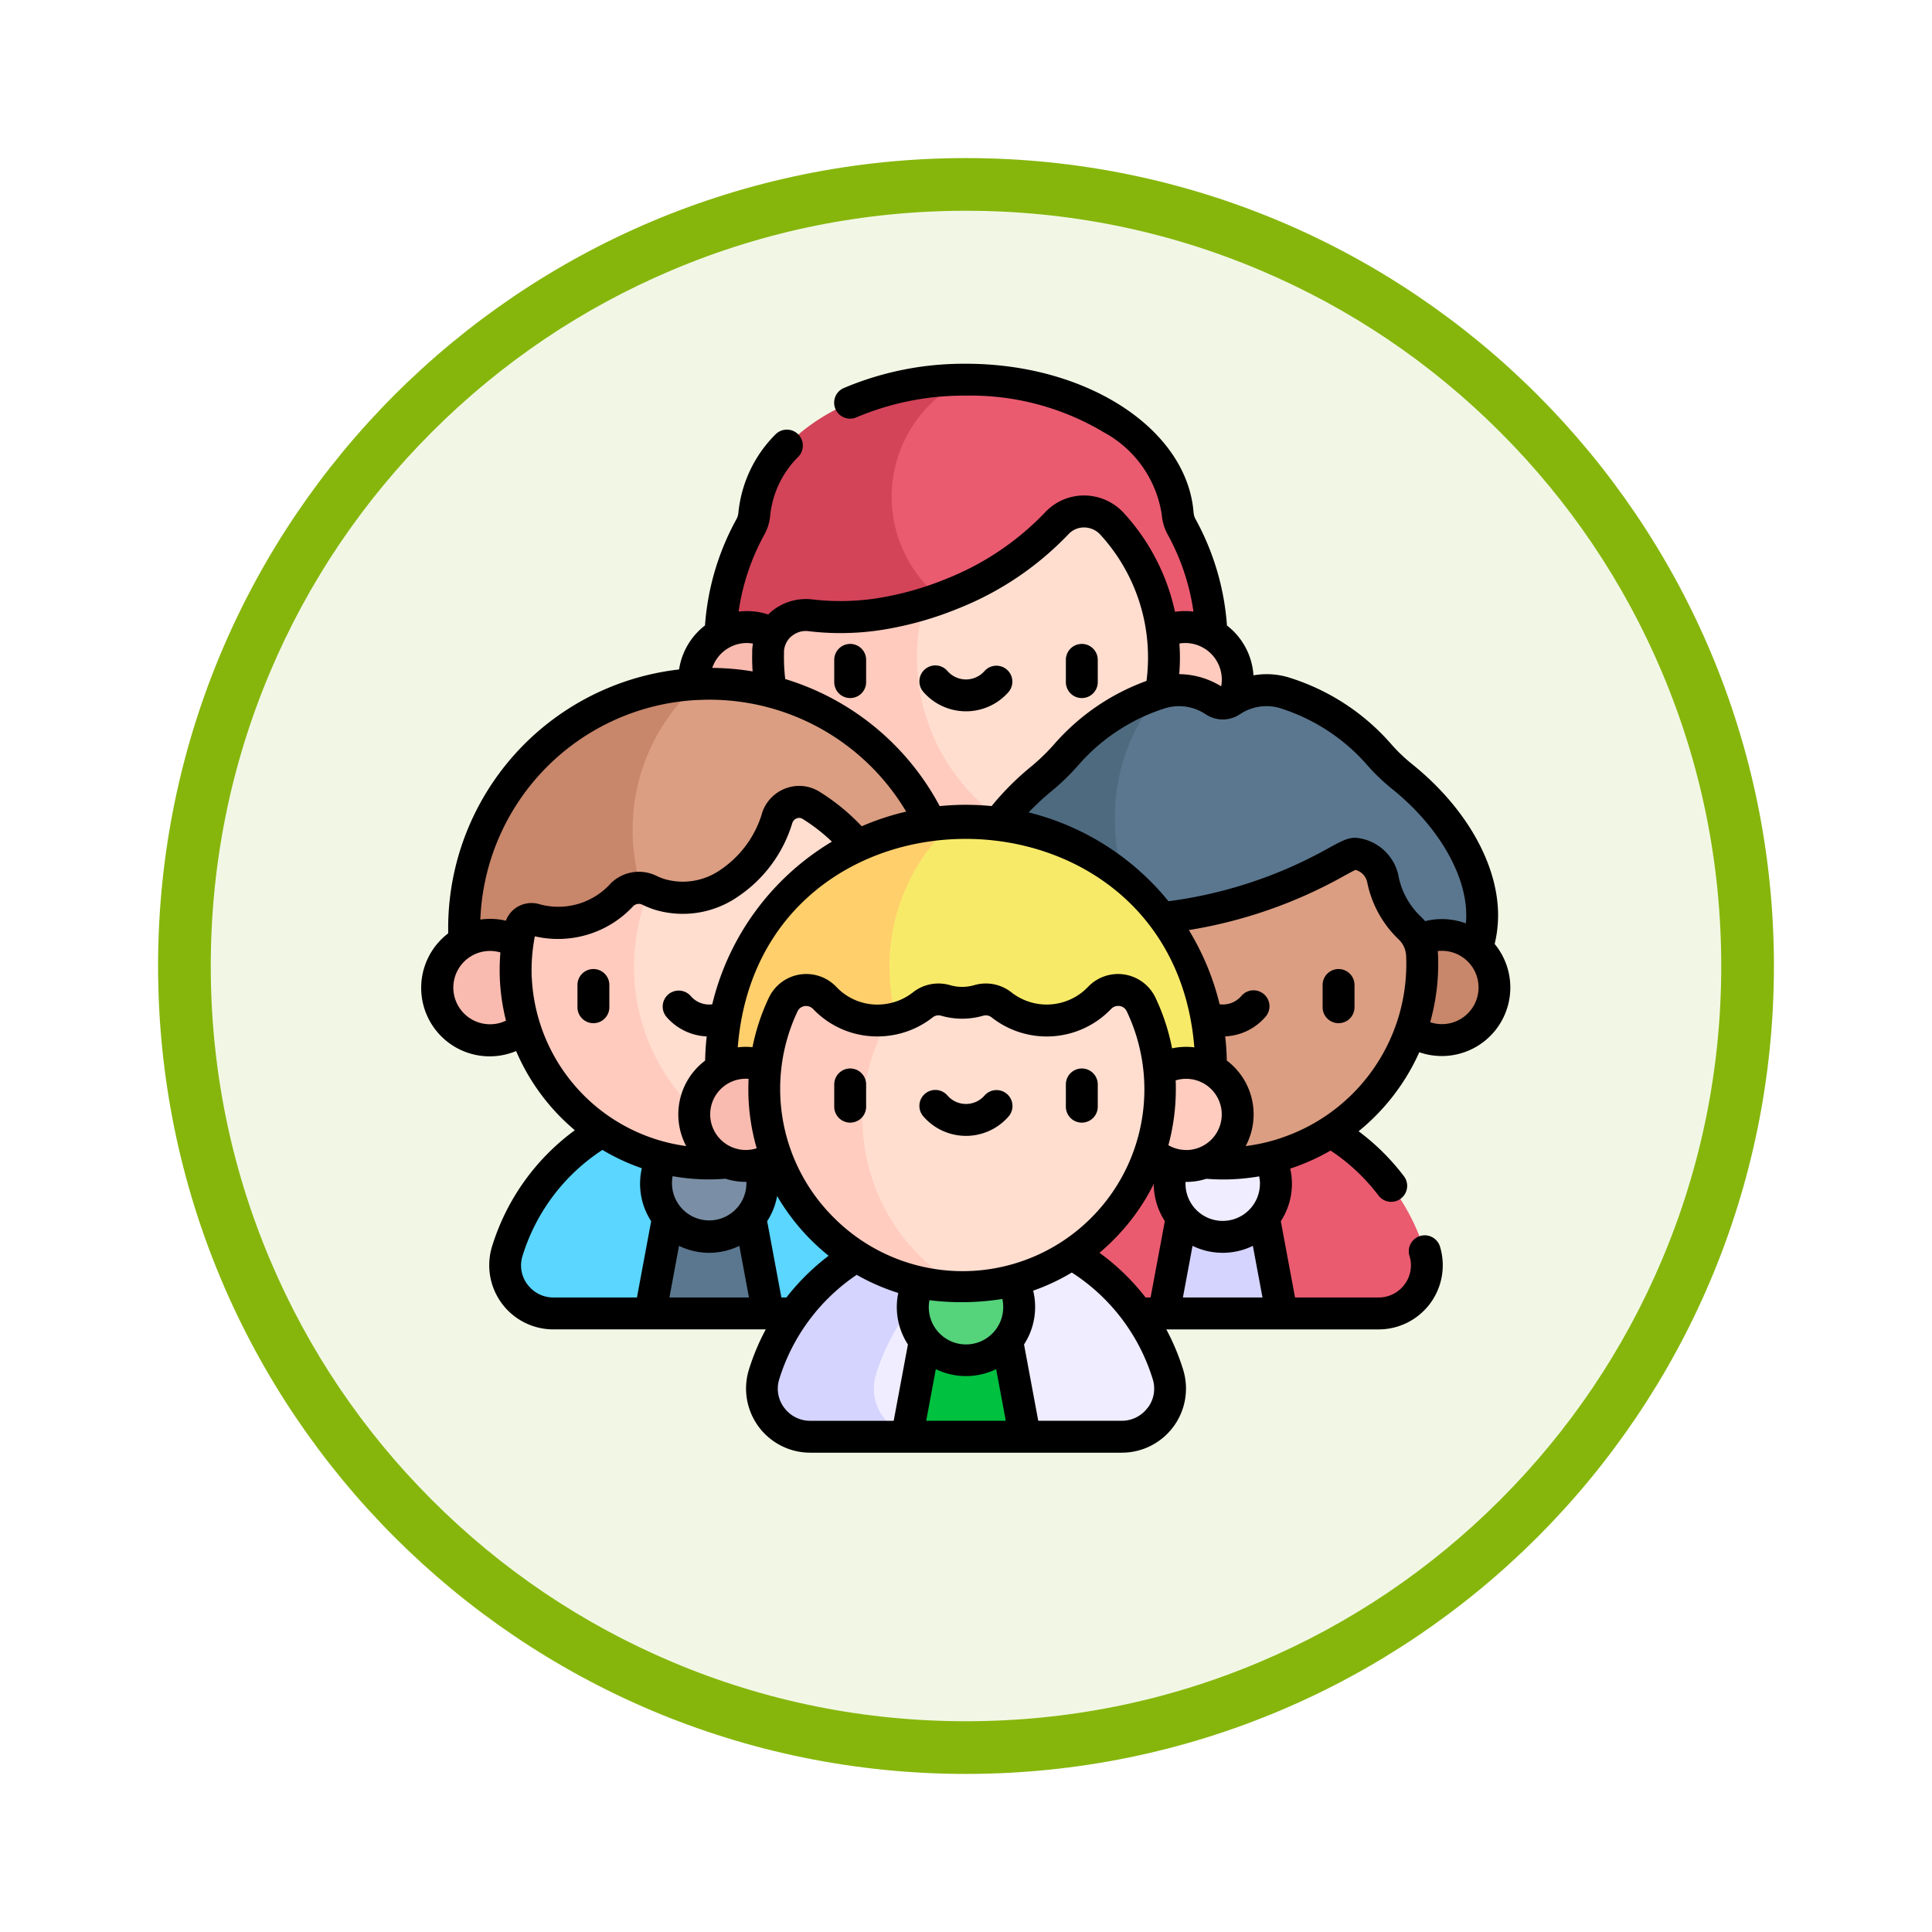 <svg xmlns="http://www.w3.org/2000/svg" xmlns:xlink="http://www.w3.org/1999/xlink" width="110" height="110" viewBox="0 0 110 110">
  <defs>
    <filter id="Trazado_982547" x="0" y="0" width="110" height="110" filterUnits="userSpaceOnUse">
      <feOffset dy="3" input="SourceAlpha"/>
      <feGaussianBlur stdDeviation="3" result="blur"/>
      <feFlood flood-opacity="0.161"/>
      <feComposite operator="in" in2="blur"/>
      <feComposite in="SourceGraphic"/>
    </filter>
  </defs>
  <g id="Grupo_1185778" data-name="Grupo 1185778" transform="translate(-3112 -1345.29)">
    <g id="Grupo_1184119" data-name="Grupo 1184119" transform="translate(2280.761 -1079.71)">
      <g id="Grupo_1183743" data-name="Grupo 1183743" transform="translate(459.195 -389)">
        <g id="Grupo_1181545" data-name="Grupo 1181545" transform="translate(-5.417 -130)">
          <g id="Grupo_1177562" data-name="Grupo 1177562" transform="translate(0 -12113)">
            <g id="Grupo_1173147" data-name="Grupo 1173147" transform="translate(386.461 15063)">
              <g id="Grupo_1163801" data-name="Grupo 1163801" transform="translate(0 0)">
                <g id="Grupo_1163014" data-name="Grupo 1163014">
                  <g id="Grupo_1157015" data-name="Grupo 1157015" transform="translate(0 0)">
                    <g id="Grupo_1155792" data-name="Grupo 1155792" transform="translate(0 0)">
                      <g id="Grupo_1154703" data-name="Grupo 1154703">
                        <g id="Grupo_1150789" data-name="Grupo 1150789">
                          <g id="Grupo_1154212" data-name="Grupo 1154212">
                            <g id="Grupo_1152583" data-name="Grupo 1152583">
                              <g id="Grupo_1146973" data-name="Grupo 1146973" transform="translate(0 0)">
                                <g id="Grupo_1146954" data-name="Grupo 1146954">
                                  <g transform="matrix(1, 0, 0, 1, -9, -6)" filter="url(#Trazado_982547)">
                                    <g id="Trazado_982547-2" data-name="Trazado 982547" transform="translate(9 6)" fill="#f2f7e5">
                                      <path d="M 46 90.5 C 39.992 90.5 34.164 89.324 28.679 87.003 C 23.38 84.762 18.621 81.553 14.534 77.466 C 10.446 73.379 7.238 68.62 4.996 63.321 C 2.676 57.836 1.5 52.008 1.5 46 C 1.5 39.992 2.676 34.164 4.996 28.679 C 7.238 23.38 10.446 18.621 14.534 14.534 C 18.621 10.446 23.38 7.238 28.679 4.996 C 34.164 2.676 39.992 1.5 46 1.5 C 52.008 1.5 57.836 2.676 63.321 4.996 C 68.62 7.238 73.379 10.446 77.466 14.534 C 81.554 18.621 84.762 23.38 87.004 28.679 C 89.324 34.164 90.5 39.992 90.5 46 C 90.5 52.008 89.324 57.836 87.004 63.321 C 84.762 68.62 81.554 73.379 77.466 77.466 C 73.379 81.553 68.62 84.762 63.321 87.003 C 57.836 89.324 52.008 90.5 46 90.5 Z" stroke="none"/>
                                      <path d="M 46 3 C 40.194 3 34.563 4.136 29.263 6.378 C 24.143 8.544 19.544 11.644 15.594 15.594 C 11.644 19.544 8.544 24.143 6.378 29.263 C 4.137 34.563 3 40.194 3 46 C 3 51.806 4.137 57.437 6.378 62.737 C 8.544 67.857 11.644 72.455 15.594 76.405 C 19.544 80.355 24.143 83.456 29.263 85.622 C 34.563 87.863 40.194 89 46 89 C 51.806 89 57.437 87.863 62.737 85.622 C 67.857 83.456 72.456 80.355 76.406 76.405 C 80.356 72.455 83.456 67.857 85.622 62.737 C 87.864 57.437 89 51.806 89 46 C 89 40.194 87.864 34.563 85.622 29.263 C 83.456 24.143 80.356 19.544 76.406 15.594 C 72.456 11.644 67.857 8.544 62.737 6.378 C 57.437 4.136 51.806 3 46 3 M 46 -7.62939453125e-06 C 71.405 -7.62939453125e-06 92 20.595 92 46 C 92 71.405 71.405 92 46 92 C 20.595 92 7.62939453125e-06 71.405 7.62939453125e-06 46 C 7.62939453125e-06 20.595 20.595 -7.62939453125e-06 46 -7.62939453125e-06 Z" stroke="none" fill="#86b60c"/>
                                    </g>
                                  </g>
                                </g>
                              </g>
                            </g>
                          </g>
                        </g>
                      </g>
                    </g>
                  </g>
                </g>
              </g>
            </g>
          </g>
        </g>
      </g>
    </g>
    <g id="candidatos" transform="translate(3136 1366)">
      <g id="Grupo_1185745" data-name="Grupo 1185745" transform="translate(24.118 0.908)">
        <path id="Trazado_1042511" data-name="Trazado 1042511" d="M218.336,15.889a1.832,1.832,0,0,1-.226-.737c-.326-4.262-5.6-7.652-12.057-7.652h-.061c-3.539,1.15-6.821,3.737-6.821,6.669,0,7.417,7.709,9.912,7.709,9.912H219.97a14.148,14.148,0,0,0,.078-1.483,13.929,13.929,0,0,0-1.712-6.711Z" transform="translate(-199.172 -7.5)" fill="#ea5b70"/>
      </g>
      <g id="Grupo_1185746" data-name="Grupo 1185746" transform="translate(17.005 0.909)">
        <path id="Trazado_1042512" data-name="Trazado 1042512" d="M155.254,21.2a7.416,7.416,0,0,1-.887-13.7c-6.431.021-11.672,3.4-12,7.651a1.833,1.833,0,0,1-.226.737,13.929,13.929,0,0,0-1.712,6.711,14.146,14.146,0,0,0,.078,1.483h14.744Z" transform="translate(-140.432 -7.503)" fill="#d34459"/>
      </g>
      <g id="Grupo_1185747" data-name="Grupo 1185747" transform="translate(15.528 14.996)">
        <circle id="Elipse_13373" data-name="Elipse 13373" cx="2.995" cy="2.995" r="2.995" fill="#f9bbaf"/>
      </g>
      <g id="Grupo_1185748" data-name="Grupo 1185748" transform="translate(40.482 14.996)">
        <circle id="Elipse_13374" data-name="Elipse 13374" cx="2.995" cy="2.995" r="2.995" fill="#ffcbbe"/>
      </g>
      <g id="Grupo_1185749" data-name="Grupo 1185749" transform="translate(19.728 13.661)">
        <path id="Trazado_1042513" data-name="Trazado 1042513" d="M178.423,126.318l-6.611-13.5a18.027,18.027,0,0,1-1.891.475,14.484,14.484,0,0,1-4.574.191,2.145,2.145,0,0,0-2.429,2.052q0,.054,0,.109a11.279,11.279,0,0,0,13.915,11.195l0,0A11.192,11.192,0,0,0,178.423,126.318Z" transform="translate(-162.912 -112.814)" fill="#ffcbbe"/>
      </g>
      <g id="Grupo_1185751" data-name="Grupo 1185751" transform="translate(28.204 8.413)">
        <g id="Grupo_1185750" data-name="Grupo 1185750">
          <path id="Trazado_1042514" data-name="Trazado 1042514" d="M244.026,70.175a2.145,2.145,0,0,0-3.151-.026,16.814,16.814,0,0,1-5.954,4.005c-.529.217-1.058.4-1.585.566a11.272,11.272,0,0,0,6.611,13.5,11.268,11.268,0,0,0,4.079-18.05Z" transform="translate(-232.913 -69.472)" fill="#ffded0"/>
        </g>
      </g>
      <g id="Grupo_1185752" data-name="Grupo 1185752" transform="translate(4.759 42.044)">
        <path id="Trazado_1042515" data-name="Trazado 1042515" d="M62.42,355.7a12.033,12.033,0,0,0-23,0,2.744,2.744,0,0,0,2.631,3.537h5.509l3.359-1.521,3.359,1.521h5.509A2.744,2.744,0,0,0,62.42,355.7Z" transform="translate(-39.299 -347.205)" fill="#5ad6ff"/>
      </g>
      <g id="Grupo_1185753" data-name="Grupo 1185753" transform="translate(13.021 46.684)">
        <path id="Trazado_1042516" data-name="Trazado 1042516" d="M112.869,385.519l1.378,7.389h-6.718l1.378-7.389Z" transform="translate(-107.528 -385.519)" fill="#5b778f"/>
      </g>
      <g id="Grupo_1185754" data-name="Grupo 1185754" transform="translate(13.353 43.657)">
        <path id="Trazado_1042517" data-name="Trazado 1042517" d="M113.3,366.574a3.027,3.027,0,1,0-3.027-3.027A3.027,3.027,0,0,0,113.3,366.574Z" transform="translate(-110.268 -360.519)" fill="#7a8fa5"/>
      </g>
      <g id="Grupo_1185755" data-name="Grupo 1185755" transform="translate(9.534 18.218)">
        <path id="Trazado_1042518" data-name="Trazado 1042518" d="M85.577,150.448c-.215,0-.428.007-.64.017-3.644,1.584-6.206,5-6.206,8.3,0,2.863,1.564,5.833,5.344,7.443H99.412a13.934,13.934,0,0,0-13.835-15.76Z" transform="translate(-78.731 -150.448)" fill="#db9e82"/>
      </g>
      <g id="Grupo_1185756" data-name="Grupo 1185756" transform="translate(2.425 18.233)">
        <path id="Trazado_1042519" data-name="Trazado 1042519" d="M29.622,158.875a11.089,11.089,0,0,1,3.724-8.3,13.933,13.933,0,0,0-13.2,15.745H32.482A11.075,11.075,0,0,1,29.622,158.875Z" transform="translate(-20.029 -150.573)" fill="#c8866a"/>
      </g>
      <g id="Grupo_1185757" data-name="Grupo 1185757" transform="translate(0.908 32.525)">
        <circle id="Elipse_13375" data-name="Elipse 13375" cx="2.995" cy="2.995" r="2.995" fill="#f9bbaf"/>
      </g>
      <g id="Grupo_1185758" data-name="Grupo 1185758" transform="translate(10.857 24.95)">
        <path id="Trazado_1042520" data-name="Trazado 1042520" d="M106.2,215.6a11.009,11.009,0,0,0-5.221-9.37,1.308,1.308,0,0,0-1.932.737l-.005.016c-1.035,3.235-4.032,5.167-6.693,4.315a4.191,4.191,0,0,1-.566-.228l-.014-.006c-1.816,1.732-2.112,2.818-2.112,4.364,0,4.932,2.06,9.06,8.778,10.7-.1.03-.194.058-.291.085A11.021,11.021,0,0,0,106.2,215.6Z" transform="translate(-89.657 -206.037)" fill="#ffddcf"/>
      </g>
      <g id="Grupo_1185759" data-name="Grupo 1185759" transform="translate(5.36 29.84)">
        <path id="Trazado_1042521" data-name="Trazado 1042521" d="M51,250.924a11.326,11.326,0,0,1,.87-4.364,1.362,1.362,0,0,0-1.549.249,4.929,4.929,0,0,1-4.949,1.429l-.007,0a.649.649,0,0,0-.841.468A11.019,11.019,0,0,0,58.54,261.623,11.365,11.365,0,0,1,51,250.924Z" transform="translate(-44.265 -246.422)" fill="#ffcbbe"/>
      </g>
      <g id="Grupo_1185760" data-name="Grupo 1185760" transform="translate(33.999 42.044)">
        <path id="Trazado_1042522" data-name="Trazado 1042522" d="M303.885,355.7a12.033,12.033,0,0,0-23,0,2.744,2.744,0,0,0,2.632,3.537h5.509l3.359-1.52,3.359,1.52h5.509A2.744,2.744,0,0,0,303.885,355.7Z" transform="translate(-280.764 -347.205)" fill="#ea5b70"/>
      </g>
      <g id="Grupo_1185761" data-name="Grupo 1185761" transform="translate(42.261 46.684)">
        <path id="Trazado_1042523" data-name="Trazado 1042523" d="M350.37,385.519l-1.378,7.389h6.718l-1.378-7.389Z" transform="translate(-348.992 -385.519)" fill="#d4d4ff"/>
      </g>
      <g id="Grupo_1185762" data-name="Grupo 1185762" transform="translate(42.593 43.657)">
        <path id="Trazado_1042524" data-name="Trazado 1042524" d="M354.759,366.574a3.027,3.027,0,1,1,3.027-3.027A3.027,3.027,0,0,1,354.759,366.574Z" transform="translate(-351.732 -360.519)" fill="#efedff"/>
      </g>
      <g id="Grupo_1185763" data-name="Grupo 1185763" transform="translate(30.849 18.732)">
        <path id="Trazado_1042525" data-name="Trazado 1042525" d="M260.653,158.167a12.459,12.459,0,0,1-1.446,1.413c-2.746,2.245-4.455,5.165-4.455,7.783a6.445,6.445,0,0,0,1.027,3.434,1.952,1.952,0,0,1,.27.73h11.277l-1.305-16.838S262.072,156.559,260.653,158.167Z" transform="translate(-254.752 -154.69)" fill="#4e6a7f"/>
      </g>
      <g id="Grupo_1185764" data-name="Grupo 1185764" transform="translate(39.476 18.582)">
        <path id="Trazado_1042526" data-name="Trazado 1042526" d="M342.385,158.394a10.484,10.484,0,0,1-1.324-1.26,11.836,11.836,0,0,0-5.426-3.538,3.613,3.613,0,0,0-3.026.472.861.861,0,0,1-.47.143.818.818,0,0,1-.19-.024.9.9,0,0,1-.28-.119,3.618,3.618,0,0,0-3.032-.47c-4.012,4.47-3.358,11.764,1.305,16.838h15.715a2.037,2.037,0,0,1,.28-.819,6.419,6.419,0,0,0,.973-3.345C346.911,163.617,345.177,160.651,342.385,158.394Z" transform="translate(-325.996 -153.448)" fill="#5b778f"/>
      </g>
      <g id="Grupo_1185765" data-name="Grupo 1185765" transform="translate(55.102 32.525)">
        <circle id="Elipse_13376" data-name="Elipse 13376" cx="2.995" cy="2.995" r="2.995" fill="#c8866a"/>
      </g>
      <g id="Grupo_1185766" data-name="Grupo 1185766" transform="translate(34.263 27.899)">
        <path id="Trazado_1042527" data-name="Trazado 1042527" d="M305.66,236.672q0-.251-.011-.5a2.266,2.266,0,0,0-.717-1.564,5.246,5.246,0,0,1-1.511-2.745l-.005-.025a1.823,1.823,0,0,0-1.548-1.443c-.9-.113-4.811,4.152-18.232,4.152-.565,0-.642.931-.673,1.5q-.015.264-.017.531a11.357,11.357,0,1,0,22.713.1Z" transform="translate(-282.947 -230.395)" fill="#db9e82"/>
      </g>
      <g id="Grupo_1185767" data-name="Grupo 1185767" transform="translate(19.379 49.064)">
        <path id="Trazado_1042528" data-name="Trazado 1042528" d="M174.838,405.6a12.034,12.034,0,0,0-14.685,8.062,2.744,2.744,0,0,0,2.632,3.537h5.509l.162-.09Z" transform="translate(-160.031 -405.17)" fill="#d4d4ff"/>
      </g>
      <g id="Grupo_1185768" data-name="Grupo 1185768" transform="translate(25.749 49.493)">
        <path id="Trazado_1042529" data-name="Trazado 1042529" d="M229.386,416.78a12.049,12.049,0,0,0-8.318-8.061,12.052,12.052,0,0,0-8.311,8.061,2.741,2.741,0,0,0,1.933,3.448l3.2-1.769,3.359,1.858h5.509A2.744,2.744,0,0,0,229.386,416.78Z" transform="translate(-212.635 -408.719)" fill="#efedff"/>
      </g>
      <g id="Grupo_1185769" data-name="Grupo 1185769" transform="translate(27.641 53.703)">
        <path id="Trazado_1042530" data-name="Trazado 1042530" d="M229.638,443.484l-1.378,7.389h6.718l-1.378-7.389Z" transform="translate(-228.26 -443.484)" fill="#00c140"/>
      </g>
      <g id="Grupo_1185770" data-name="Grupo 1185770" transform="translate(27.973 50.676)">
        <path id="Trazado_1042531" data-name="Trazado 1042531" d="M234.027,424.539a3.027,3.027,0,1,1,3.027-3.027A3.027,3.027,0,0,1,234.027,424.539Z" transform="translate(-231 -418.484)" fill="#55d47b"/>
      </g>
      <g id="Grupo_1185771" data-name="Grupo 1185771" transform="translate(23.949 26.021)">
        <path id="Trazado_1042532" data-name="Trazado 1042532" d="M204.823,214.883c-.215,0-.428.007-.64.017-3.173,1.816-6.411,5-6.411,8.3,0,2.862,2.468,6.1,5.549,7.44h15.33a13.928,13.928,0,0,0-13.829-15.753Z" transform="translate(-197.772 -214.883)" fill="#f8ea69"/>
      </g>
      <g id="Grupo_1185772" data-name="Grupo 1185772" transform="translate(17.051 26.036)">
        <path id="Trazado_1042533" data-name="Trazado 1042533" d="M150.4,223.306a11.084,11.084,0,0,1,3.722-8.3,13.926,13.926,0,0,0-13.191,15.738h12.327A11.071,11.071,0,0,1,150.4,223.306Z" transform="translate(-140.809 -215.008)" fill="#ffcf6b"/>
      </g>
      <g id="Grupo_1185773" data-name="Grupo 1185773" transform="translate(15.528 39.801)">
        <circle id="Elipse_13377" data-name="Elipse 13377" cx="2.936" cy="2.936" r="2.936" fill="#f9bbaf"/>
      </g>
      <g id="Grupo_1185774" data-name="Grupo 1185774" transform="translate(40.6 39.801)">
        <circle id="Elipse_13378" data-name="Elipse 13378" cx="2.936" cy="2.936" r="2.936" fill="#ffccbf"/>
      </g>
      <g id="Grupo_1185775" data-name="Grupo 1185775" transform="translate(22.412 35.654)">
        <path id="Trazado_1042534" data-name="Trazado 1042534" d="M203.631,295.266a1.45,1.45,0,0,0-2.367-.376,4.164,4.164,0,0,1-5.578.395,1.438,1.438,0,0,0-1.294-.252,3.367,3.367,0,0,1-1.9,0,1.437,1.437,0,0,0-1.294.252,4.143,4.143,0,0,1-1.935.839c-1.88,1.88-4.191,3.547-4.191,5.581,0,4.11,4.1,7.526,8.236,9.626l.058,0a11.263,11.263,0,0,0,10.26-16.067Z" transform="translate(-185.077 -294.435)" fill="#ffded0"/>
      </g>
      <g id="Grupo_1185776" data-name="Grupo 1185776" transform="translate(19.516 35.654)">
        <path id="Trazado_1042535" data-name="Trazado 1042535" d="M166.754,301.706a11.072,11.072,0,0,1,1.5-5.581,4.159,4.159,0,0,1-3.643-1.234,1.45,1.45,0,0,0-2.367.376A11.263,11.263,0,0,0,172.3,311.333,11.12,11.12,0,0,1,166.754,301.706Z" transform="translate(-161.168 -294.436)" fill="#ffccbf"/>
      </g>
      <g id="Grupo_1185777" data-name="Grupo 1185777" transform="translate(0 0)">
        <path id="Trazado_1042536" data-name="Trazado 1042536" d="M56.81,39.2A3.9,3.9,0,0,0,61.1,33.035a6.983,6.983,0,0,0,.195-1.629c0-2.913-1.818-6.122-4.863-8.584a9.528,9.528,0,0,1-1.21-1.151,12.728,12.728,0,0,0-5.842-3.809,4.311,4.311,0,0,0-2.012-.121,3.9,3.9,0,0,0-1.51-2.838,14.719,14.719,0,0,0-1.782-6.043.932.932,0,0,1-.117-.371C43.6,3.729,37.9,0,31,0h-.062a17.506,17.506,0,0,0-6.9,1.385.908.908,0,1,0,.727,1.665,15.67,15.67,0,0,1,6.144-1.234H31A14.748,14.748,0,0,1,38.84,3.9a6.422,6.422,0,0,1,3.311,4.727,2.722,2.722,0,0,0,.335,1.1,12.907,12.907,0,0,1,1.465,4.384,3.843,3.843,0,0,0-1.051.013A12.14,12.14,0,0,0,39.987,8.5a3.081,3.081,0,0,0-2.259-1H37.72a3.032,3.032,0,0,0-2.222.968,15.848,15.848,0,0,1-5.631,3.782,17.5,17.5,0,0,1-3.3.99,13.676,13.676,0,0,1-4.285.182,3.075,3.075,0,0,0-2.387.707c-.055.047-.108.1-.159.147a3.86,3.86,0,0,0-1.683-.163,12.906,12.906,0,0,1,1.465-4.384,2.722,2.722,0,0,0,.335-1.1,5.512,5.512,0,0,1,1.609-3.343A.908.908,0,0,0,20.14,4.036a7.3,7.3,0,0,0-2.1,4.455.933.933,0,0,1-.117.37A14.719,14.719,0,0,0,16.139,14.9a3.9,3.9,0,0,0-1.475,2.506A14.83,14.83,0,0,0,1.517,32.173c0,.086,0,.172,0,.259a3.9,3.9,0,0,0,3.869,6.7A12.071,12.071,0,0,0,8.729,43.64a12.914,12.914,0,0,0-4.717,6.628,3.652,3.652,0,0,0,3.5,4.712H19.6a12.892,12.892,0,0,0-.965,2.307A3.652,3.652,0,0,0,22.132,62H39.868a3.652,3.652,0,0,0,3.5-4.712,12.936,12.936,0,0,0-.963-2.307H54.488a3.652,3.652,0,0,0,3.5-4.712.908.908,0,1,0-1.736.533,1.8,1.8,0,0,1-.278,1.612,1.83,1.83,0,0,1-1.485.75H49.734l-.81-4.345a3.9,3.9,0,0,0,.536-2.993l.025-.008a12.311,12.311,0,0,0,2.273-1.02,11.125,11.125,0,0,1,2.728,2.56.908.908,0,1,0,1.447-1.1,12.939,12.939,0,0,0-2.58-2.559,12.245,12.245,0,0,0,3.457-4.5Zm1.286-1.6a2.086,2.086,0,0,1-.667-.11,12.3,12.3,0,0,0,.456-3.32c0-.179,0-.36-.012-.539,0-.064-.008-.128-.015-.191a2.131,2.131,0,0,1,.238-.014,2.087,2.087,0,0,1,0,4.174ZM48.847,19.6a10.913,10.913,0,0,1,5.009,3.266,11.311,11.311,0,0,0,1.438,1.37c2.584,2.089,4.189,4.836,4.189,7.171,0,.153-.008.305-.022.458a3.9,3.9,0,0,0-2.323-.127,3.08,3.08,0,0,0-.272-.289,4.348,4.348,0,0,1-1.241-2.272l0-.019A2.735,2.735,0,0,0,53.3,27c-.493-.062-.911.168-1.671.586a25.341,25.341,0,0,1-9.1,3.017,14.885,14.885,0,0,0-7.963-5.058,14.453,14.453,0,0,1,1.317-1.22,13.29,13.29,0,0,0,1.552-1.515A10.917,10.917,0,0,1,42.386,19.6a2.72,2.72,0,0,1,2.272.366,1.8,1.8,0,0,0,.962.288,1.775,1.775,0,0,0,.962-.288,2.715,2.715,0,0,1,2.265-.368ZM41.225,53.164A12.943,12.943,0,0,0,38.6,50.619q.393-.33.762-.7a12.192,12.192,0,0,0,2.327-3.217,3.912,3.912,0,0,0,.632,2.112l-.81,4.345ZM29.282,57.243a3.929,3.929,0,0,0,3.435,0l.548,2.94H28.734Zm3.837-3.54a2.119,2.119,0,1,1-4.2-.385,14.774,14.774,0,0,0,4.151-.071,2.132,2.132,0,0,1,.05.457ZM23.5,48.642a10.328,10.328,0,0,1-2.092-11.768.527.527,0,0,1,.4-.3.551.551,0,0,1,.49.168A5.03,5.03,0,0,0,25.966,38.3a5.122,5.122,0,0,0,.774-.06A5.068,5.068,0,0,0,29.1,37.218a.53.53,0,0,1,.476-.1,4.3,4.3,0,0,0,2.41,0,.53.53,0,0,1,.476.1,5.072,5.072,0,0,0,6.8-.481.55.55,0,0,1,.49-.168.527.527,0,0,1,.4.3A10.348,10.348,0,0,1,23.5,48.642Zm-2.73,4.522h-.281l-.81-4.345a3.909,3.909,0,0,0,.568-1.431,12.352,12.352,0,0,0,2.932,3.4A12.981,12.981,0,0,0,20.775,53.164Zm-4.9-6.733q.247.01.5.01c.313,0,.626-.015.937-.039a3.832,3.832,0,0,0,1.16.179h.031c0,.035,0,.069,0,.1a2.119,2.119,0,1,1-4.2-.424,11.759,11.759,0,0,0,1.568.172Zm2.739-4.873a12.117,12.117,0,0,0,.474,3.11,2.028,2.028,0,1,1-.621-3.959c.053,0,.106,0,.158.007C18.61,41,18.605,41.276,18.611,41.558Zm-3.949,8.666a3.929,3.929,0,0,0,3.435,0l.548,2.94H14.114Zm28.873-5.459a2.02,2.02,0,0,1-1.01-.271,12.24,12.24,0,0,0,.424-3.2c0-.164,0-.328-.011-.491a2.028,2.028,0,1,1,.6,3.966ZM44,38.922a3.777,3.777,0,0,0-1.267.057,12.036,12.036,0,0,0-.944-2.882,2.358,2.358,0,0,0-3.843-.616,3.256,3.256,0,0,1-4.361.309,2.349,2.349,0,0,0-2.112-.41,2.468,2.468,0,0,1-1.382,0,2.35,2.35,0,0,0-2.112.41,3.249,3.249,0,0,1-1.511.656,3.217,3.217,0,0,1-2.85-.965,2.358,2.358,0,0,0-3.843.616,12.049,12.049,0,0,0-.931,2.815c-.124-.012-.25-.019-.376-.019a3.868,3.868,0,0,0-.463.029C19.256,23.056,42.737,23.137,44,38.922ZM43.477,15.9a2.085,2.085,0,0,1,2.052,2.466,4.664,4.664,0,0,0-2.387-.693c.025-.317.038-.635.038-.953,0-.265-.012-.529-.029-.791A2.116,2.116,0,0,1,43.477,15.9ZM21.07,15.516a1.239,1.239,0,0,1,.975-.288,15.293,15.293,0,0,0,4.864-.2,19.319,19.319,0,0,0,3.648-1.093,17.668,17.668,0,0,0,6.277-4.229,1.2,1.2,0,0,1,.888-.385h0a1.26,1.26,0,0,1,.924.408,10.334,10.334,0,0,1,2.717,6.994,10.515,10.515,0,0,1-.085,1.335,12.741,12.741,0,0,0-5.21,3.55,11.5,11.5,0,0,1-1.34,1.31,15.8,15.8,0,0,0-2.27,2.266q-.72-.07-1.459-.072c-.19,0-.39,0-.625.015h-.054c-.275.012-.548.033-.818.06a14.861,14.861,0,0,0-8.793-7.235,10.376,10.376,0,0,1-.072-1.448l0-.1a1.2,1.2,0,0,1,.429-.89Zm-2.2.417a3.008,3.008,0,0,0-.043.418c0,.04,0,.079,0,.118-.007.349,0,.7.025,1.048a14.936,14.936,0,0,0-2.3-.2A2.089,2.089,0,0,1,18.523,15.9,2.112,2.112,0,0,1,18.868,15.933Zm-3.139,3.211h.053c.232-.011.422-.016.6-.016A13.037,13.037,0,0,1,27.594,25.5a14.77,14.77,0,0,0-2.531.835,11.958,11.958,0,0,0-2.405-1.968,2.182,2.182,0,0,0-1.918-.193,2.229,2.229,0,0,0-1.358,1.427l0,.014a5.925,5.925,0,0,1-2.364,3.2,3.734,3.734,0,0,1-3.187.524,3.269,3.269,0,0,1-.437-.175l-.043-.02a2.275,2.275,0,0,0-2.566.431,4.02,4.02,0,0,1-4.038,1.206,1.578,1.578,0,0,0-1.266.131,1.546,1.546,0,0,0-.679.8,3.85,3.85,0,0,0-1.453-.065A13.016,13.016,0,0,1,15.729,19.143ZM3.9,37.607a2.087,2.087,0,1,1,.591-4.088,11.976,11.976,0,0,0-.033,1.465A11.769,11.769,0,0,0,4.809,37.4a2.067,2.067,0,0,1-.906.207Zm2.373-2.693A10.136,10.136,0,0,1,6.452,32.6a5.842,5.842,0,0,0,5.608-1.724.455.455,0,0,1,.515-.075l.023.011a5.112,5.112,0,0,0,.673.27A5.515,5.515,0,0,0,18,30.35,7.735,7.735,0,0,0,21.1,26.184l.009-.028a.424.424,0,0,1,.257-.273.368.368,0,0,1,.331.033,10.15,10.15,0,0,1,1.668,1.294,14.834,14.834,0,0,0-6.813,9.262A1.38,1.38,0,0,1,15.326,36,.908.908,0,1,0,13.957,37.2a3.214,3.214,0,0,0,2.28,1.1q-.076.679-.09,1.376a3.838,3.838,0,0,0-1.077,4.867,10.165,10.165,0,0,1-8.794-9.625Zm-.25,17.5A1.8,1.8,0,0,1,5.749,50.8,11.106,11.106,0,0,1,10.3,44.761a11.892,11.892,0,0,0,2.244,1.044,3.912,3.912,0,0,0,.531,3.014l-.81,4.345H7.512a1.831,1.831,0,0,1-1.485-.75Zm14.62,7.019a1.8,1.8,0,0,1-.278-1.612,11.122,11.122,0,0,1,4.412-5.948,12.05,12.05,0,0,0,2.366,1.032,3.952,3.952,0,0,0-.082.8,3.91,3.91,0,0,0,.632,2.135l-.81,4.345H22.132A1.83,1.83,0,0,1,20.646,59.434Zm20.707,0a1.83,1.83,0,0,1-1.485.75H35.114l-.81-4.345a3.911,3.911,0,0,0,.632-2.135,3.951,3.951,0,0,0-.111-.928,12.016,12.016,0,0,0,2.2-1.032,11.1,11.1,0,0,1,4.609,6.078,1.8,1.8,0,0,1-.278,1.612Zm2-6.269.548-2.94a3.929,3.929,0,0,0,3.435,0l.548,2.94H43.354Zm4.385-6.48a2.119,2.119,0,1,1-4.238,0c0-.035,0-.069,0-.1h.031a3.829,3.829,0,0,0,1.156-.178c.309.023.62.038.932.038h.161a12.263,12.263,0,0,0,1.914-.176A2.147,2.147,0,0,1,47.739,46.684Zm1.173-2.59a10.424,10.424,0,0,1-1.984.449,3.838,3.838,0,0,0-1.075-4.871q-.014-.7-.091-1.375a3.214,3.214,0,0,0,2.281-1.1A.908.908,0,1,0,46.674,36a1.38,1.38,0,0,1-1.234.468,14.773,14.773,0,0,0-1.752-4.224,26.831,26.831,0,0,0,8.814-3.07c.25-.138.529-.291.677-.355a.923.923,0,0,1,.665.707l.007.03a6.175,6.175,0,0,0,1.782,3.219,1.364,1.364,0,0,1,.426.937c.007.152.01.306.01.459a10.433,10.433,0,0,1-7.157,9.918Z" transform="translate(0 0)"/>
        <path id="Trazado_1042537" data-name="Trazado 1042537" d="M194.954,331.358a.908.908,0,0,0-.908.908v1.267a.908.908,0,0,0,1.816,0v-1.267A.908.908,0,0,0,194.954,331.358Z" transform="translate(-170.548 -291.233)"/>
        <path id="Trazado_1042538" data-name="Trazado 1042538" d="M304.77,333.533v-1.267a.908.908,0,0,0-1.816,0v1.267a.908.908,0,0,0,1.816,0Z" transform="translate(-266.268 -291.233)"/>
        <path id="Trazado_1042539" data-name="Trazado 1042539" d="M239.125,341.734a.908.908,0,0,0-1.281.088,1.4,1.4,0,0,1-2.108,0,.908.908,0,1,0-1.369,1.193,3.213,3.213,0,0,0,4.846,0A.908.908,0,0,0,239.125,341.734Z" transform="translate(-205.79 -300.156)"/>
        <path id="Trazado_1042540" data-name="Trazado 1042540" d="M75.13,286.773v-1.267a.908.908,0,1,0-1.816,0v1.267a.908.908,0,1,0,1.816,0Z" transform="translate(-64.436 -250.135)"/>
        <path id="Trazado_1042541" data-name="Trazado 1042541" d="M425.5,285.506a.908.908,0,0,0-1.816,0v1.267a.908.908,0,0,0,1.816,0Z" transform="translate(-372.38 -250.135)"/>
        <path id="Trazado_1042542" data-name="Trazado 1042542" d="M194.954,134.807a.908.908,0,0,0,.908-.908v-1.267a.908.908,0,0,0-1.816,0V133.9A.908.908,0,0,0,194.954,134.807Z" transform="translate(-170.548 -115.772)"/>
        <path id="Trazado_1042543" data-name="Trazado 1042543" d="M303.862,134.807a.908.908,0,0,0,.908-.908v-1.267a.908.908,0,1,0-1.816,0V133.9A.908.908,0,0,0,303.862,134.807Z" transform="translate(-266.268 -115.772)"/>
        <path id="Trazado_1042544" data-name="Trazado 1042544" d="M236.79,144.484a3.214,3.214,0,0,0,2.423-1.1.908.908,0,0,0-1.369-1.193,1.4,1.4,0,0,1-2.108,0,.908.908,0,1,0-1.369,1.193A3.214,3.214,0,0,0,236.79,144.484Z" transform="translate(-205.79 -124.695)"/>
      </g>
    </g>
  </g>
</svg>
